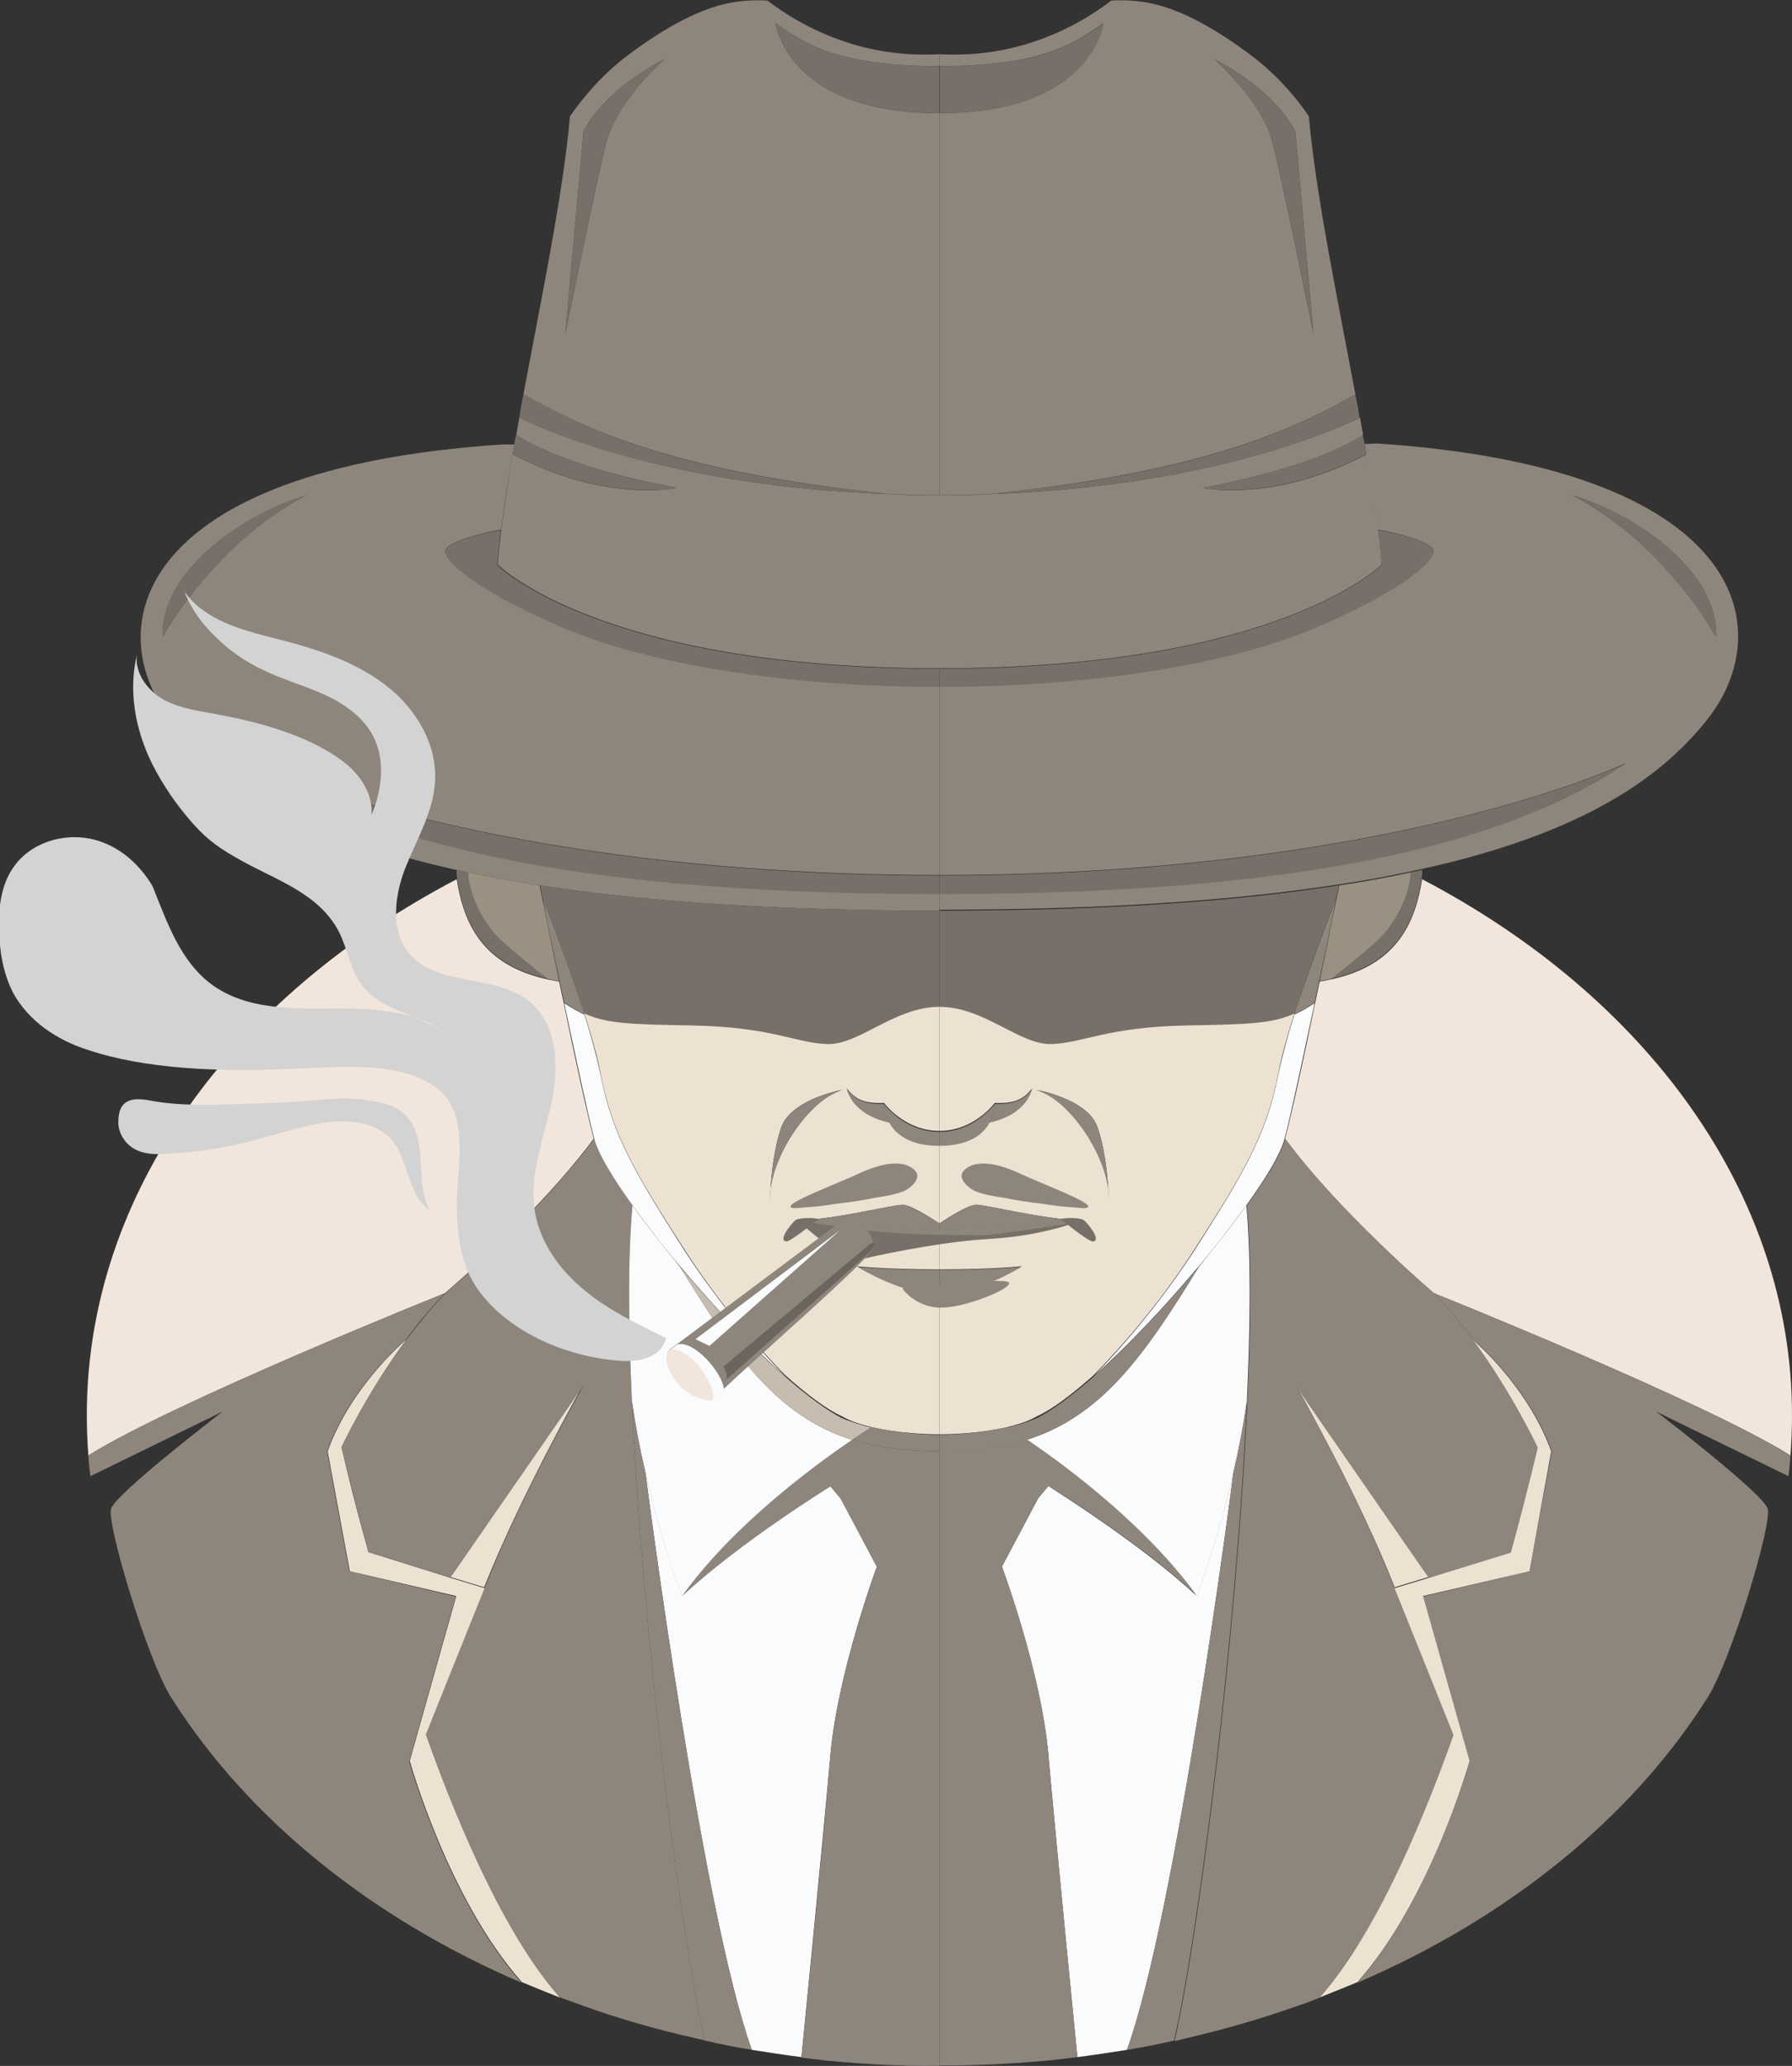 <svg width="347" height="400" viewBox="0 0 347 400" fill="none" xmlns="http://www.w3.org/2000/svg">
<rect x="0" y="0" width="347" height="400" fill="#333333" stroke="none"/>
<g clip-path="url(#clip0)">
<path d="M347 274.006C347 276.608 346.9 279.21 346.7 281.811C330.091 271.404 277.66 250.388 277.66 250.388C277.66 250.388 259.45 234.876 248.844 220.465C250.144 215.562 252.546 204.554 254.647 194.246C254.947 192.845 255.247 191.444 255.548 190.043C256.348 189.943 257.048 189.742 257.749 189.642C269.155 187.14 273.858 180.335 275.359 170.228C318.584 192.845 347 230.873 347 274.006Z" fill="#F2E6DC"/>
<path d="M320.685 273.305C321.886 274.206 341.397 289.217 342.297 292.119C343.198 294.921 335.393 321.041 330.691 328.646C330.591 328.847 330.39 329.047 330.29 329.247C315.582 352.264 291.968 371.378 262.852 383.888C277.16 367.676 284.564 341.056 284.564 341.056L275.559 309.132L296.171 304.228L300.473 281.011C295.871 268.201 285.164 259.294 285.164 259.294C282.863 256.192 280.362 253.19 277.66 250.388C277.66 250.388 330.09 271.403 346.7 281.811C346.6 283.112 346.5 284.513 346.3 285.814L320.685 273.305Z" fill="#8E867C"/>
<path d="M304.476 95.872C317.283 99.775 332.892 110.883 332.292 123.392C332.292 123.392 329.19 117.088 320.885 108.381C313.181 100.275 305.476 96.372 304.476 95.872Z" fill="#777069"/>
<path d="M314.882 147.711C313.481 148.411 268.355 169.427 181.905 169.427V132.9C210.722 132.9 237.337 128.697 253.947 121.791C269.856 115.186 277.46 109.082 277.56 106.78C277.66 104.478 266.954 102.577 266.954 102.577H266.754C266.154 97.974 265.353 92.97 264.553 87.866C264.453 87.266 264.353 86.565 264.253 85.965L266.654 85.865C337.695 90.568 344.999 121.591 330.291 139.705C321.586 150.413 306.977 161.221 275.459 168.226C274.659 168.426 273.858 168.526 273.158 168.727C268.855 169.627 264.253 170.528 259.25 171.229C239.338 174.331 214.124 176.132 181.905 176.132V172.83C260.551 173.03 295.171 160.921 314.882 147.711ZM332.292 123.393C332.892 110.883 317.283 99.775 304.476 95.872H304.376C304.376 95.872 304.376 95.872 304.476 95.872C305.376 96.372 313.181 100.275 320.885 108.381C329.19 117.088 332.292 123.393 332.292 123.393Z" fill="#8E867C"/>
<path d="M292.469 300.525C295.871 288.416 297.672 280.21 297.672 280.21C297.672 280.21 292.869 269.802 285.064 259.294C285.064 259.294 295.771 268.201 300.373 281.011L296.171 304.228L275.559 309.032L284.564 340.956C284.564 340.956 277.16 367.676 262.852 383.788C260.45 384.789 257.949 385.789 255.447 386.79C265.453 375.482 274.358 355.567 281.362 335.952C281.262 335.652 269.956 307.531 269.956 307.531L276.559 305.529L292.469 300.525Z" fill="#EDE2D2"/>
<path d="M181.905 169.527C268.355 169.527 313.481 148.411 314.882 147.811C295.171 161.021 260.451 173.13 181.905 173.13V169.527Z" fill="#777069"/>
<path d="M266.954 102.677C266.954 102.677 277.761 104.478 277.56 106.88C277.46 109.182 269.856 115.286 253.947 121.891C237.337 128.797 210.722 133 181.905 133V129.497C247.743 129.497 267.555 109.382 267.555 109.382C267.355 107.28 267.154 105.079 266.854 102.777L266.954 102.677Z" fill="#777069"/>
<path d="M250.944 268.201L276.659 305.329L270.055 307.331C263.151 289.717 251.645 269.502 250.944 268.201Z" fill="#EDE2D2"/>
<path d="M275.259 170.128C273.858 180.235 269.055 187.04 257.648 189.542C257.648 189.542 266.353 182.837 268.355 180.235C273.057 174.231 273.057 168.927 273.057 168.927C273.858 168.726 274.658 168.626 275.359 168.426C275.459 169.027 275.359 169.627 275.259 170.128Z" fill="#777069"/>
<path d="M273.157 168.927C273.157 168.927 273.157 174.231 268.454 180.235C266.453 182.837 257.748 189.542 257.748 189.542C257.048 189.642 256.347 189.842 255.547 189.943C256.948 183.338 258.048 177.533 258.749 174.231C259.149 172.429 259.349 171.429 259.349 171.429C264.252 170.728 268.855 169.827 273.157 168.927Z" fill="#9B9183"/>
<path d="M191.511 95.672C232.735 94.271 256.648 84.063 263.352 80.861C263.552 81.961 263.752 83.162 263.953 84.263C256.548 88.766 245.842 91.969 232.835 94.471C232.835 94.471 246.543 97.473 264.653 87.966C265.553 93.07 266.254 98.073 266.854 102.677C267.154 104.979 267.355 107.18 267.555 109.282C267.555 109.282 247.843 129.397 181.905 129.397V95.872C185.207 95.872 188.409 95.872 191.511 95.672Z" fill="#8E867C"/>
<path d="M264.253 86.064C264.353 86.665 264.453 87.365 264.553 87.966C246.442 97.373 232.734 94.471 232.734 94.471C245.742 91.969 256.548 88.767 263.852 84.263C264.052 84.864 264.153 85.464 264.253 86.064Z" fill="#777069"/>
<path d="M262.451 76.357C262.751 77.858 263.051 79.359 263.252 80.861C256.648 84.163 232.634 94.271 191.41 95.672C235.335 91.268 251.545 82.362 262.451 76.357Z" fill="#777069"/>
<path d="M235.236 11.508C235.736 12.009 244.441 19.715 246.442 27.721C248.544 36.027 254.347 64.748 254.347 64.748L250.845 25.619C250.845 25.619 247.943 18.213 235.236 11.508ZM253.447 22.517C254.747 37.428 258.95 57.543 262.452 76.357C251.545 82.362 235.236 91.168 191.411 95.672C188.309 95.772 185.107 95.872 181.905 95.872V21.916C211.522 21.916 213.624 4.503 213.624 4.503C207.42 8.907 200.816 12.809 181.905 12.809V10.508C185.808 10.708 191.711 10.608 198.515 8.606C206.319 6.305 211.923 2.602 215.224 0.1C220.728 -0.1 227.632 0.1 241.039 9.807C246.943 14.01 250.945 18.814 253.447 22.517Z" fill="#8E867C"/>
<path d="M259.25 171.428C259.25 171.428 259.05 172.429 258.649 174.231C258.649 174.231 254.047 185.539 250.645 196.447C246.342 198.349 242.04 198.549 229.933 198.749C214.224 199.049 209.821 202.152 203.618 202.352C197.414 202.552 190.61 195.146 181.905 195.146V176.332C214.124 176.332 239.438 174.531 259.25 171.428Z" fill="#777069"/>
<path d="M258.649 174.231C258.049 177.533 256.848 183.438 255.447 189.942C255.147 191.344 254.847 192.745 254.547 194.146C253.146 195.046 251.845 195.847 250.645 196.347C254.147 185.639 258.649 174.231 258.649 174.231Z" fill="#8E867C"/>
<path d="M250.844 25.619L254.346 64.749C254.346 64.749 248.543 36.027 246.442 27.721C244.341 19.715 235.736 11.909 235.235 11.508C247.943 18.214 250.844 25.619 250.844 25.619Z" fill="#777069"/>
<path d="M250.644 196.447C251.945 195.847 253.146 195.146 254.546 194.246C252.345 204.553 250.044 215.562 248.743 220.465C248.043 223.267 245.241 227.971 241.339 233.375C238.637 237.078 235.535 241.181 232.033 245.284C225.53 252.99 218.225 260.795 211.722 266.5C212.822 265.399 222.728 255.391 231.433 241.881C240.538 227.571 245.241 219.965 247.542 207.956C248.243 204.653 249.343 200.55 250.644 196.447Z" fill="#F9FBFC"/>
<path d="M195.113 276.307C189.91 277.508 184.507 277.708 181.905 277.708V250.588C188.909 250.588 197.214 245.484 197.814 245.184C197.414 245.184 192.611 245.784 181.905 245.784V238.179C196.013 238.179 209.421 236.277 209.421 236.277C202.217 236.177 190.71 233.175 188.909 233.275C187.108 233.375 181.905 236.878 181.905 236.878V221.766C187.809 221.766 190.41 219.465 191.611 217.263C199.015 215.662 199.816 210.758 199.816 210.758C198.515 212.459 196.914 213.76 192.611 213.56C192.611 213.56 188.709 218.964 181.905 218.964V194.946C190.61 194.946 197.414 202.352 203.618 202.152C209.821 201.952 214.224 198.849 229.933 198.549C242.04 198.349 246.442 198.149 250.645 196.247C249.344 200.35 248.143 204.453 247.543 207.756C245.242 219.765 240.639 227.371 231.434 241.681C222.829 255.191 212.823 265.199 211.722 266.3C211.622 266.3 211.622 266.4 211.622 266.4C207.42 270.103 203.718 272.905 200.816 274.206C199.115 275.206 197.114 275.807 195.113 276.307ZM200.516 210.958C206.519 212.459 213.624 222.467 214.624 230.273C214.724 231.774 214.724 232.675 214.724 232.675C214.724 231.874 214.724 231.073 214.624 230.273C214.424 227.371 213.924 222.267 212.523 218.264C210.822 213.36 202.917 211.459 200.516 210.958Z" fill="#EDE2D2"/>
<path d="M241.339 233.375C242.24 243.082 242.14 256.392 241.439 271.404C240.739 276.207 239.839 280.911 238.838 285.114C235.636 299.224 231.734 309.132 231.734 309.132C224.43 299.024 214.024 290.118 206.119 284.113C203.217 281.911 200.616 280.11 198.715 278.809C213.123 274.306 221.328 262.897 232.134 245.284C235.536 241.081 238.738 237.078 241.339 233.375Z" fill="#F9FBFC"/>
<path d="M231.733 309.032C231.733 309.032 235.636 299.124 238.838 285.014C238.537 287.616 227.831 370.178 218.226 396.898C215.024 397.398 211.822 397.898 208.62 398.299C208.62 398.299 204.418 355.867 203.017 339.855C201.616 323.843 194.012 303.327 194.012 303.327L201.016 290.118L203.017 287.716C203.017 287.816 220.627 298.624 231.733 309.032Z" fill="#F9FBFC"/>
<path d="M211.822 266.5C218.326 260.796 225.63 252.89 232.134 245.284C221.427 262.897 213.223 274.206 198.714 278.809C196.613 277.408 195.212 276.507 195.112 276.407C197.113 275.907 199.115 275.306 200.916 274.506C203.817 273.005 207.62 270.203 211.822 266.5C211.722 266.5 211.822 266.5 211.822 266.5Z" fill="#8E867C"/>
<path d="M212.523 218.364C213.923 222.367 214.424 227.371 214.624 230.373C213.623 222.467 206.519 212.559 200.516 211.058C202.917 211.459 210.822 213.36 212.523 218.364Z" fill="#8E867C"/>
<path d="M213.723 4.503C213.723 4.503 211.622 21.916 182.005 21.916V12.81C200.916 12.81 207.42 8.907 213.723 4.503Z" fill="#777069"/>
<path d="M209.421 236.277C209.421 236.277 196.013 238.179 181.905 238.179V236.878C181.905 236.878 187.108 233.475 188.909 233.275C190.71 233.175 202.217 236.177 209.421 236.277Z" fill="#8E867C"/>
<path d="M199.815 210.858C199.815 210.858 199.015 215.762 191.61 217.363C192.611 215.462 192.611 213.76 192.611 213.76C196.913 213.86 198.614 212.559 199.815 210.858Z" fill="#8E867C"/>
<path d="M195.113 276.307C195.313 276.407 196.614 277.308 198.715 278.709C193.912 280.21 188.409 281.011 181.905 281.011V277.808C184.407 277.808 189.81 277.508 195.113 276.307Z" fill="#8E867C"/>
<path d="M181.905 245.884C192.511 245.884 197.414 245.284 197.814 245.284C197.314 245.584 188.909 250.688 181.905 250.688V245.884Z" fill="#8E867C"/>
<path d="M191.611 217.363C190.41 219.565 187.709 221.866 181.905 221.866V219.164C188.709 219.164 192.611 213.76 192.611 213.76C192.611 213.76 192.711 215.462 191.611 217.363Z" fill="#8E867C"/>
<path d="M16.81 274.006C16.81 276.608 16.91 279.21 17.11 281.811C33.719 271.404 86.15 250.388 86.15 250.388C86.15 250.388 104.36 234.876 114.966 220.465C113.665 215.562 111.264 204.554 109.163 194.246C108.863 192.845 108.562 191.444 108.262 190.043C107.462 189.943 106.761 189.742 106.061 189.642C94.654 187.14 89.952 180.335 88.451 170.228C45.226 192.845 16.81 230.873 16.81 274.006Z" fill="#F2E6DC"/>
<path d="M43.124 273.305C41.924 274.206 22.412 289.217 21.512 292.119C20.611 294.921 28.416 321.041 33.119 328.646C33.219 328.847 33.419 329.047 33.519 329.247C48.227 352.264 71.841 371.378 100.958 383.888C86.65 367.676 79.245 341.056 79.245 341.056L88.25 309.132L67.638 304.228L63.336 281.011C67.939 268.201 78.645 259.294 78.645 259.294C80.946 256.192 83.448 253.19 86.149 250.388C86.149 250.388 33.719 271.403 17.109 281.811C17.209 283.112 17.309 284.513 17.51 285.814L43.124 273.305Z" fill="#8E867C"/>
<path d="M59.334 95.872C46.526 99.775 30.917 110.883 31.518 123.392C31.518 123.392 34.62 117.088 42.924 108.381C50.629 100.275 58.433 96.372 59.334 95.872Z" fill="#777069"/>
<path d="M99.258 87.966C99.358 87.365 99.458 86.665 99.558 86.064H97.156C26.116 90.768 18.811 121.791 33.52 139.905C42.225 150.613 56.833 161.421 88.351 168.426C89.152 168.626 89.952 168.726 90.653 168.927C94.955 169.827 99.558 170.728 104.561 171.428C124.472 174.531 149.687 176.332 181.905 176.332V173.03C103.36 173.03 68.64 160.921 48.929 147.711C50.33 148.411 95.456 169.427 181.905 169.427V132.9C153.089 132.9 126.473 128.696 109.864 121.791C93.955 115.186 86.35 109.082 86.25 106.78C86.15 104.478 96.856 102.577 96.856 102.577H97.056C97.557 98.073 98.357 93.17 99.258 87.966ZM31.519 123.392C30.918 110.883 46.527 99.775 59.335 95.872H59.435C59.435 95.872 59.435 95.872 59.335 95.872C58.434 96.372 50.63 100.275 42.925 108.381C34.62 117.088 31.519 123.392 31.519 123.392Z" fill="#8E867C"/>
<path d="M71.341 300.525C67.939 288.416 66.138 280.21 66.138 280.21C66.138 280.21 70.941 269.802 78.745 259.294C78.745 259.294 68.039 268.201 63.437 281.011L67.739 304.228L88.351 309.032L79.346 340.956C79.346 340.956 86.75 367.676 101.058 383.788C103.46 384.789 105.961 385.789 108.462 386.79C98.457 375.482 89.552 355.567 82.547 335.952C82.648 335.652 93.954 307.531 93.954 307.531L87.35 305.529L71.341 300.525Z" fill="#EDE2D2"/>
<path d="M181.904 169.527C95.454 169.527 50.328 148.411 48.928 147.811C68.639 161.021 103.359 173.13 181.904 173.13V169.527Z" fill="#777069"/>
<path d="M96.856 102.677C96.856 102.677 86.05 104.478 86.25 106.88C86.35 109.182 93.954 115.286 109.863 121.891C126.473 128.797 153.088 133 181.905 133V129.497C116.067 129.497 96.256 109.382 96.256 109.382C96.456 107.28 96.656 105.079 96.956 102.777L96.856 102.677Z" fill="#777069"/>
<path d="M112.865 268.201L87.15 305.329L93.754 307.331C100.758 289.717 112.165 269.502 112.865 268.201Z" fill="#EDE2D2"/>
<path d="M88.551 170.128C89.951 180.235 94.754 187.04 106.161 189.542C106.161 189.542 97.456 182.837 95.455 180.235C90.752 174.231 90.752 168.927 90.752 168.927C89.951 168.726 89.151 168.626 88.451 168.426C88.351 169.027 88.451 169.627 88.551 170.128Z" fill="#777069"/>
<path d="M285.164 259.294C282.863 256.192 280.361 253.19 277.66 250.388C277.66 250.388 259.449 234.876 248.843 220.465C248.143 223.267 245.341 227.971 241.439 233.375C242.339 243.082 242.239 256.392 241.539 271.404C239.538 316.037 232.133 375.081 227.431 395.196C227.931 395.096 228.531 394.996 229.032 394.796C236.536 393.095 243.84 390.993 250.944 388.491C252.545 387.991 254.046 387.391 255.547 386.79C265.553 375.482 274.458 355.567 281.462 335.952C281.362 335.652 270.055 307.531 270.055 307.531C263.151 289.817 251.745 269.602 250.944 268.401L276.659 305.529L292.568 300.625C295.87 288.516 297.771 280.31 297.771 280.31C297.771 280.31 292.868 269.802 285.164 259.294Z" fill="#8E867C"/>
<path d="M122.47 233.375C118.568 227.971 115.766 223.267 115.066 220.465C104.46 234.876 86.249 250.388 86.249 250.388C83.548 253.19 81.046 256.292 78.745 259.294C70.941 269.802 66.138 280.21 66.138 280.21C66.138 280.21 68.039 288.416 71.341 300.525L87.25 305.429L112.965 268.301C112.264 269.602 100.758 289.717 93.854 307.431C93.854 307.431 82.547 335.552 82.447 335.852C89.451 355.467 98.356 375.381 108.362 386.69C109.863 387.29 111.464 387.791 112.965 388.391C119.969 390.893 127.273 392.995 134.877 394.696C135.378 394.796 135.978 394.896 136.478 395.096C131.776 374.981 124.371 315.937 122.37 271.303C121.67 256.392 121.57 243.082 122.47 233.375Z" fill="#8E867C"/>
<path d="M90.652 168.927C90.652 168.927 90.652 174.231 95.355 180.235C97.356 182.837 106.061 189.542 106.061 189.542C106.762 189.642 107.462 189.842 108.262 189.943C106.862 183.338 105.761 177.533 105.061 174.231C104.66 172.429 104.46 171.429 104.46 171.429C99.657 170.728 94.955 169.827 90.652 168.927Z" fill="#9B9183"/>
<path d="M172.399 95.672C131.176 94.271 107.262 84.063 100.558 80.861C100.358 81.961 100.158 83.162 99.957 84.263C107.362 88.766 118.068 91.969 131.075 94.471C131.075 94.471 117.368 97.473 99.257 87.966C98.357 93.07 97.656 98.073 97.056 102.677C96.756 104.979 96.556 107.18 96.356 109.282C96.356 109.282 116.067 129.397 182.005 129.397V95.872C178.603 95.872 175.401 95.872 172.399 95.672Z" fill="#8E867C"/>
<path d="M99.557 86.064C99.457 86.665 99.357 87.365 99.257 87.966C117.367 97.373 131.075 94.471 131.075 94.471C118.068 91.969 107.362 88.767 99.957 84.263C99.757 84.864 99.657 85.464 99.557 86.064Z" fill="#777069"/>
<path d="M101.358 76.357C101.058 77.858 100.758 79.359 100.558 80.861C107.161 84.163 131.175 94.271 172.399 95.672C128.574 91.268 112.264 82.362 101.358 76.357Z" fill="#777069"/>
<path d="M128.574 11.508C128.074 12.009 119.369 19.715 117.368 27.721C115.266 36.027 109.463 64.748 109.463 64.748L112.965 25.619C112.965 25.619 115.867 18.213 128.574 11.508ZM110.364 22.517C109.063 37.428 104.86 57.543 101.358 76.357C112.265 82.362 128.574 91.168 172.399 95.672C175.501 95.772 178.703 95.872 181.905 95.872V21.916C152.288 21.916 150.187 4.503 150.187 4.503C156.39 8.907 162.994 12.809 181.905 12.809V10.508C178.003 10.708 172.099 10.608 165.295 8.606C157.491 6.305 151.888 2.602 148.586 0.1C143.082 -0.1 136.178 0.1 122.771 9.807C116.867 14.01 112.965 18.814 110.364 22.517Z" fill="#8E867C"/>
<path d="M104.561 171.428C104.561 171.428 104.761 172.429 105.161 174.231C105.161 174.231 109.764 185.539 113.166 196.447C117.468 198.349 121.77 198.549 133.877 198.749C149.586 199.049 153.989 202.152 160.193 202.352C166.396 202.552 173.2 195.146 181.905 195.146V176.332C149.687 176.332 124.472 174.531 104.561 171.428Z" fill="#777069"/>
<path d="M105.16 174.231C105.761 177.533 106.961 183.438 108.362 189.942C108.662 191.344 108.962 192.745 109.263 194.146C110.663 195.046 111.964 195.847 113.165 196.347C109.763 185.639 105.16 174.231 105.16 174.231Z" fill="#8E867C"/>
<path d="M112.965 25.619L109.463 64.749C109.463 64.749 115.266 36.027 117.367 27.721C119.469 19.715 128.074 11.909 128.574 11.508C115.867 18.214 112.965 25.619 112.965 25.619Z" fill="#777069"/>
<path d="M113.165 196.447C111.864 195.847 110.664 195.146 109.263 194.246C111.464 204.553 113.765 215.562 115.066 220.465C115.766 223.267 118.568 227.971 122.47 233.375C125.172 237.078 128.274 241.181 131.776 245.284C138.279 252.99 145.584 260.795 152.087 266.5C150.987 265.399 141.081 255.391 132.376 241.881C123.271 227.571 118.568 219.965 116.267 207.956C115.566 204.653 114.466 200.55 113.165 196.447Z" fill="#F9FBFC"/>
<path d="M163.294 210.958C157.29 212.459 150.186 222.467 149.186 230.273C149.086 231.774 149.086 232.675 149.086 232.675C149.086 231.874 149.086 231.073 149.186 230.273C149.386 227.371 149.886 222.267 151.287 218.264C153.088 213.36 160.893 211.459 163.294 210.958ZM168.697 276.307C173.9 277.508 179.303 277.708 181.905 277.708V250.588C174.901 250.588 166.596 245.484 165.995 245.184C166.396 245.184 171.199 245.784 181.905 245.784V238.179C167.797 238.179 154.389 236.277 154.389 236.277C161.593 236.177 173.1 233.175 174.901 233.275C176.702 233.375 181.905 236.878 181.905 236.878V221.766C176.001 221.766 173.4 219.465 172.199 217.263C164.795 215.662 163.994 210.758 163.994 210.758C165.295 212.459 166.896 213.76 171.199 213.56C171.199 213.56 175.101 218.964 181.905 218.964V194.946C173.2 194.946 166.396 202.352 160.192 202.152C153.989 201.952 149.586 198.849 133.877 198.549C121.77 198.349 117.367 198.149 113.165 196.247C114.466 200.35 115.666 204.453 116.267 207.756C118.568 219.765 123.171 227.371 132.376 241.681C140.981 255.191 150.987 265.199 152.087 266.3C152.188 266.3 152.188 266.4 152.188 266.4C156.39 270.103 160.092 272.905 162.994 274.206C164.695 275.206 166.696 275.807 168.697 276.307Z" fill="#EDE2D2"/>
<path d="M122.471 233.375C121.57 243.082 121.67 256.392 122.371 271.404C123.071 276.207 123.972 280.911 124.972 285.114C128.174 299.224 132.076 309.132 132.076 309.132C139.38 299.024 149.786 290.118 157.691 284.113C160.593 281.911 163.194 280.11 165.095 278.809C150.687 274.306 142.482 262.897 131.676 245.284C128.274 241.081 125.072 237.078 122.471 233.375Z" fill="#F9FBFC"/>
<path d="M132.076 309.032C132.076 309.032 128.174 299.124 124.972 285.014C125.272 287.616 135.978 370.178 145.584 396.898C148.785 397.398 151.987 397.898 155.189 398.299C155.189 398.299 159.392 355.867 160.792 339.855C162.193 323.843 169.798 303.327 169.798 303.327L162.793 290.118L160.792 287.716C160.792 287.816 143.182 298.624 132.076 309.032Z" fill="#F9FBFC"/>
<path d="M151.987 266.5C145.484 260.796 138.18 252.89 131.676 245.284C142.382 262.897 150.587 274.206 165.095 278.809C167.196 277.408 168.597 276.507 168.697 276.407C166.696 275.907 164.695 275.306 162.894 274.506C159.992 273.005 156.19 270.203 151.987 266.5C152.088 266.5 152.088 266.5 151.987 266.5Z" fill="#C6BCB0"/>
<path d="M151.287 218.364C149.886 222.367 149.386 227.371 149.186 230.373C150.186 222.467 157.29 212.559 163.294 211.058C160.892 211.459 153.088 213.36 151.287 218.364Z" fill="#8E867C"/>
<path d="M150.187 4.503C150.187 4.503 152.288 21.916 181.905 21.916V12.81C162.894 12.81 156.39 8.907 150.187 4.503Z" fill="#777069"/>
<path d="M154.389 236.277C154.389 236.277 167.796 238.179 181.905 238.179V236.878C181.905 236.878 176.702 233.475 174.901 233.275C173.099 233.175 161.593 236.177 154.389 236.277Z" fill="#8E867C"/>
<path d="M238.837 285.014C238.537 287.616 227.831 370.178 218.226 396.898C221.327 396.397 224.329 395.797 227.331 395.096C232.034 374.981 239.438 315.937 241.439 271.303C240.739 276.207 239.838 280.811 238.837 285.014Z" fill="#8E867C"/>
<path d="M194.011 303.327L201.015 290.118L203.016 287.716C203.016 287.716 220.627 298.524 231.733 308.932C224.429 298.824 214.023 289.917 206.118 283.913C203.217 281.711 200.615 279.91 198.714 278.609C193.911 280.11 188.408 280.911 181.904 280.911V302.727V399.9C184.406 399.9 187.007 399.9 189.509 399.8C193.011 399.7 196.513 399.5 200.015 399.199C201.215 399.099 202.416 398.999 203.617 398.899C205.318 398.699 206.919 398.499 208.62 398.299C208.62 398.299 204.417 355.867 203.016 339.855C201.716 323.843 194.011 303.327 194.011 303.327Z" fill="#8E867C"/>
<path d="M122.37 271.303C124.371 315.937 131.776 374.981 136.478 395.096C139.48 395.797 142.582 396.397 145.583 396.898C135.978 370.178 125.272 287.616 124.972 285.014C123.971 280.811 123.071 276.207 122.37 271.303Z" fill="#8E867C"/>
<path d="M157.691 284.013C149.786 290.017 139.38 298.824 132.076 309.032C143.183 298.624 160.793 287.816 160.793 287.816L162.794 290.218L169.798 303.428C169.798 303.428 162.194 323.943 160.793 339.955C159.492 355.967 155.189 398.399 155.189 398.399C156.79 398.599 158.491 398.799 160.192 398.999C161.393 399.099 162.594 399.199 163.794 399.299C167.296 399.6 170.798 399.8 174.3 399.9C176.802 400 179.303 400 181.905 400V302.827V281.011C175.401 281.011 169.898 280.21 165.095 278.709C163.194 280.01 160.593 281.811 157.691 284.013Z" fill="#8E867C"/>
<path d="M163.994 210.858C163.994 210.858 164.795 215.762 172.199 217.363C171.198 215.462 171.198 213.76 171.198 213.76C166.896 213.86 165.295 212.559 163.994 210.858Z" fill="#8E867C"/>
<path d="M168.697 276.307C168.497 276.407 167.196 277.308 165.095 278.709C169.897 280.21 175.401 281.011 181.904 281.011V277.808C179.403 277.808 174 277.508 168.697 276.307Z" fill="#8E867C"/>
<path d="M181.905 245.884C171.299 245.884 166.396 245.284 165.996 245.284C166.496 245.584 174.901 250.688 181.905 250.688V245.884Z" fill="#8E867C"/>
<path d="M172.199 217.363C173.4 219.565 176.101 221.866 181.905 221.866V219.164C175.101 219.164 171.199 213.76 171.199 213.76C171.199 213.76 171.099 215.462 172.199 217.363Z" fill="#8E867C"/>
<path d="M156.29 237.278C159.792 238.879 158.792 241.781 165.796 241.781C172.8 241.781 180.104 240.68 180.104 240.68L197.114 238.779L207.62 236.677L207.22 236.477C207.22 236.477 194.913 238.179 181.905 238.179C168.898 238.179 154.689 236.277 154.689 236.277L156.29 237.278Z" fill="#8E867C"/>
<path d="M193.712 239.179C190.81 239.179 186.908 239.179 182.905 239.079C175.001 238.979 168.797 238.679 155.59 236.477H155.489H154.789L156.19 237.378C159.692 238.979 158.691 241.881 165.695 241.881C172.699 241.881 180.004 240.781 180.004 240.781L193.712 239.179Z" fill="#777069"/>
<path d="M186.608 226.67C188.809 224.368 193.112 225.169 197.614 227.27C202.117 229.372 211.122 232.675 210.722 233.675C210.522 234.176 208.32 233.775 207.92 233.775C205.819 233.675 203.818 233.375 201.817 233.075C199.415 232.775 197.014 232.474 194.712 231.974C192.811 231.674 190.71 231.374 188.909 230.673C187.708 230.173 185.207 228.171 186.608 226.67Z" fill="#8E867C"/>
<path d="M177.202 226.67C175.001 224.368 170.698 225.169 166.196 227.27C161.693 229.372 152.688 232.675 153.088 233.675C153.288 234.176 155.489 233.775 155.89 233.775C157.991 233.675 159.992 233.375 161.993 233.075C164.395 232.775 166.796 232.474 169.097 231.974C170.998 231.674 173.1 231.374 174.901 230.673C176.201 230.173 178.603 228.171 177.202 226.67Z" fill="#8E867C"/>
<path d="M168.698 240.68C175.502 241.281 201.216 238.279 209.421 236.277C209.421 236.277 202.317 239.279 191.611 239.88C181.005 240.48 167.297 243.683 167.297 243.683L168.698 240.68Z" fill="#777069"/>
<path d="M154.389 236.277C154.389 236.277 156.99 238.679 160.392 241.181L161.793 240.18L155.589 236.477L154.389 236.277Z" fill="#777069"/>
<path d="M174.701 249.487C181.005 248.887 195.013 247.285 195.413 248.386C195.713 249.587 187.008 253.19 182.205 253.19C177.303 253.19 174.701 249.487 174.701 249.487Z" fill="#8E867C"/>
<path d="M205.418 236.077C206.218 235.677 209.32 235.777 209.921 236.277C210.521 236.778 213.423 240.18 211.622 240.38C210.821 240.48 205.418 236.077 205.418 236.077Z" fill="#777069"/>
<path d="M158.491 236.077C157.691 235.677 154.589 235.777 153.989 236.277C153.388 236.778 150.487 240.18 152.288 240.38C152.988 240.48 158.491 236.077 158.491 236.077Z" fill="#777069"/>
<path d="M168.897 241.881C168.097 244.083 145.784 263.498 140.181 268.902C138.78 270.303 137.879 271.103 137.879 271.103C137.779 271.103 133.577 271.103 130.775 267.2C127.873 263.297 129.675 261.296 129.675 261.296L131.175 260.195L162.894 236.477C166.196 235.376 169.798 239.179 168.897 241.881Z" fill="#8E867C"/>
<path d="M140.18 269.002C138.78 270.403 137.879 271.203 137.879 271.203C137.779 271.203 133.577 271.203 130.775 267.3C128.073 263.598 129.474 261.696 129.674 261.396L131.175 260.295C134.377 259.495 139.88 265.699 140.18 269.002Z" fill="#F9FBFC"/>
<path d="M137.879 271.203C137.779 271.203 133.577 271.203 130.775 267.3C128.073 263.598 129.474 261.696 129.674 261.396C130.675 260.696 133.977 262.397 135.578 264.799C137.279 267.1 138.68 270.002 137.879 271.203Z" fill="#F2E6DC"/>
<path d="M168.698 240.68L140.081 264.598C140.081 264.598 140.882 265.799 140.681 267.1L168.597 242.282L169.498 240.68H168.698Z" fill="#6D655D"/>
<path d="M134.678 259.295L162.694 238.179L137.379 260.596L134.678 259.295Z" fill="#F9FBFC"/>
<path d="M113.265 249.887C108.463 245.984 104.56 240.681 103.56 234.476C102.459 227.471 105.261 220.565 106.762 213.66C108.262 206.755 108.062 198.449 102.559 193.945C96.055 188.541 84.849 191.143 79.346 184.739C75.544 180.235 76.344 173.43 78.545 167.926C80.747 162.422 83.948 157.118 84.249 151.213C84.649 143.908 80.346 136.903 74.443 132.499C68.64 128.096 61.435 125.694 54.331 123.893C48.928 122.492 43.225 121.191 38.822 117.788C37.622 116.888 36.621 115.787 35.721 114.586C37.021 117.888 39.123 120.791 41.624 123.192C44.326 125.894 47.427 128.096 50.929 129.697C54.732 131.599 58.934 132.7 62.836 134.501C66.739 136.302 70.441 138.904 72.342 142.707C74.643 147.31 73.943 153.015 71.942 157.818C72.242 154.016 70.04 150.413 67.139 148.011C60.735 142.707 50.629 139.905 42.525 138.404C38.922 137.703 35.22 137.303 31.918 135.602C28.717 133.9 26.015 130.398 26.515 126.795C24.814 133.8 26.215 141.306 29.417 147.811C31.518 152.014 34.22 155.917 37.322 159.42C40.323 162.822 42.925 164.523 46.727 166.625C53.531 170.428 61.836 173.03 65.638 180.435C67.339 183.838 67.839 187.841 70.141 190.843C72.542 193.945 76.244 195.347 79.946 196.848C82.448 197.648 84.849 198.749 86.85 200.45C84.849 198.849 82.347 197.848 79.946 196.848C75.243 195.447 70.04 195.246 65.037 195.246C56.733 195.347 47.728 195.547 41.024 190.643C34.92 186.14 32.419 178.734 29.517 171.529C27.116 167.526 23.514 164.223 19.111 162.822C13.208 160.921 6.104 162.822 2.602 167.926C0.2 171.328 -0.3 175.732 -0.2 179.835C-0.1 184.138 0.6 188.541 2.602 192.344C5.603 197.748 11.006 201.351 16.91 203.252C28.216 207.055 42.425 207.456 54.231 207.055C57.333 206.955 60.535 206.755 63.637 206.655C70.141 206.455 77.745 206.455 83.448 209.857C91.653 214.761 88.251 226.27 88.451 234.176C88.551 239.58 89.352 245.184 92.553 249.687C98.657 258.194 110.063 262.797 120.269 263.498C123.871 263.698 127.974 262.897 128.974 259.094C123.571 256.392 117.968 253.79 113.265 249.887Z" fill="#D3D3D3"/>
<path d="M71.441 213.06C71.841 213.16 72.242 213.16 72.642 213.26C74.843 213.66 77.044 214.361 78.545 215.962C80.847 218.264 81.247 221.466 81.447 224.568C81.647 228.071 81.647 231.774 83.448 234.776C82.948 233.975 81.847 233.275 81.247 232.474C80.546 231.474 80.146 230.273 79.646 229.172C78.745 226.87 78.145 224.468 76.944 222.267C73.942 216.963 67.139 216.562 61.635 217.563C57.033 218.464 52.43 219.965 47.827 221.166C42.925 222.367 37.822 223.067 32.719 223.367C30.317 223.568 27.716 223.568 25.715 222.267C24.014 221.166 22.913 219.264 22.913 217.263C22.913 212.86 25.515 212.459 28.916 213.06C34.72 214.161 40.623 213.96 46.527 213.76C50.829 213.66 55.132 213.46 59.334 213.16C63.437 212.86 67.439 212.359 71.441 213.06Z" fill="#D3D3D3"/>
</g>
<defs>
<clipPath id="clip0">
<rect width="347" height="400" fill="white"/>
</clipPath>
</defs>
</svg>
